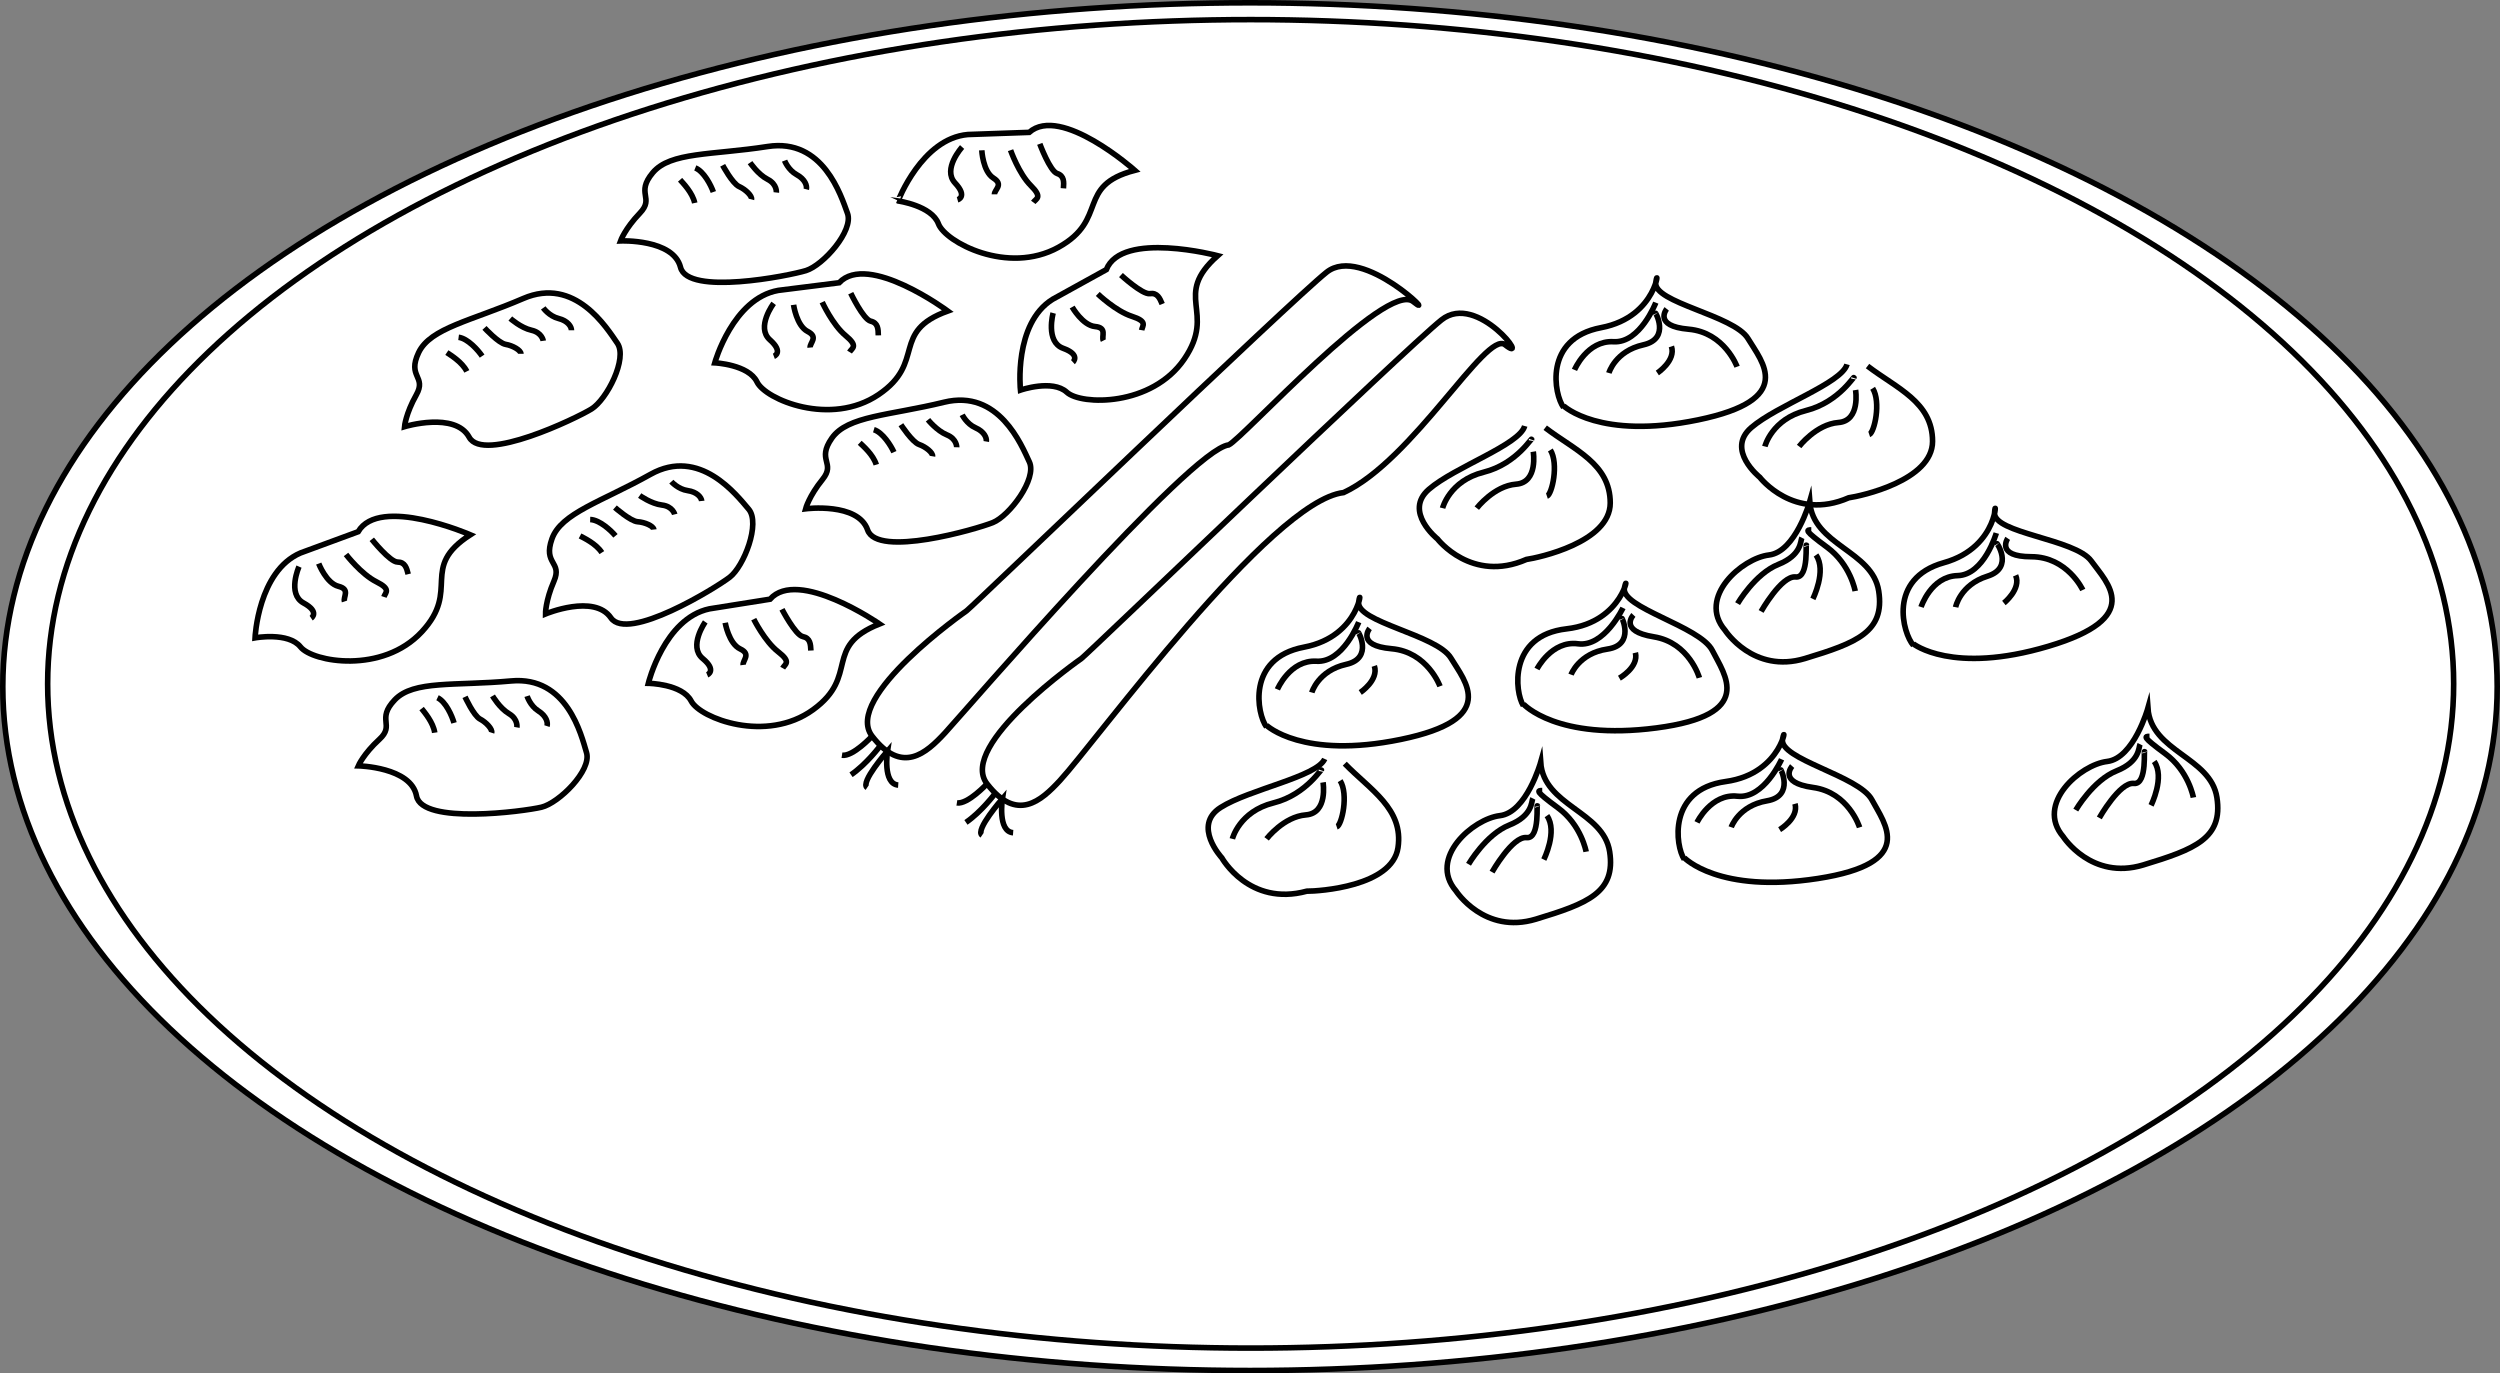 <?xml version="1.0" encoding="utf-8"?>
<!-- Generator: Adobe Illustrator 16.0.0, SVG Export Plug-In . SVG Version: 6.00 Build 0)  -->
<!DOCTYPE svg PUBLIC "-//W3C//DTD SVG 1.1//EN" "http://www.w3.org/Graphics/SVG/1.1/DTD/svg11.dtd">
<svg version="1.1" id="Layer_1" xmlns="http://www.w3.org/2000/svg" xmlns:xlink="http://www.w3.org/1999/xlink" x="0px" y="0px"
	 width="446px" height="245px" viewBox="0 0 446 245" enable-background="new 0 0 446 245" xml:space="preserve">
<rect x="0" y="0" width="446" height="245" fill="#808080" stroke="none"/>
<g>
	<ellipse fill="#FFFFFF" stroke="#000000" stroke-miterlimit="10" cx="223" cy="122.5" rx="222.5" ry="122"/>
	<ellipse fill="none" stroke="#000000" stroke-miterlimit="10" cx="223.117" cy="122" rx="214.617" ry="118.5"/>
</g>
<g>
	<path fill="none" stroke="#000000" stroke-miterlimit="10" d="M72.167,76.115c0,0,9.019-2.727,11.536,1.888
		c2.517,4.614,19.086-3.356,21.813-5.034c2.727-1.678,6.501-9.019,4.614-11.746c-1.887-2.727-7.55-11.955-16.779-7.97
		s-16.569,5.243-18.667,9.647c-2.098,4.405,1.468,4.195-0.42,7.551S72.167,76.115,72.167,76.115z"/>
	<path fill="none" stroke="#000000" stroke-miterlimit="10" d="M79.717,62.901c0.629,0.42,2.727,1.678,3.566,3.356"/>
	<path fill="none" stroke="#000000" stroke-miterlimit="10" d="M81.815,60.175c1.631,0.21,3.496,2.307,4.195,3.356"/>
	<path fill="none" stroke="#000000" stroke-miterlimit="10" d="M91.043,56.819c0,0,1.888,1.678,3.775,2.097
		c1.888,0.419,2.097,1.888,2.097,1.888"/>
	<path fill="none" stroke="#000000" stroke-miterlimit="10" d="M96.916,54.932c0,0,1.049,1.468,2.727,1.888
		c1.678,0.419,2.307,1.468,2.307,2.097"/>
	<path fill="none" stroke="#000000" stroke-miterlimit="10" d="M86.429,58.497c0,0,2.517,2.727,3.775,2.937
		c1.258,0.209,2.727,1.048,2.727,1.678"/>
</g>
<g>
	<path fill="none" stroke="#000000" stroke-miterlimit="10" d="M63.891,94.861c3.787-6.491,20.015,0.541,20.015,0.541
		c-9.196,5.95-1.623,9.736-8.655,17.31s-19.473,5.409-21.637,2.704c-2.164-2.705-8.114-1.623-8.114-1.623s0.541-11.9,8.114-15.146
		L63.891,94.861z"/>
	<path fill="none" stroke="#000000" stroke-miterlimit="10" d="M53.344,101.082c0,0-2.164,4.868,0.811,6.491
		c2.975,1.623,1.353,2.704,1.353,2.704"/>
	<path fill="none" stroke="#000000" stroke-miterlimit="10" d="M56.859,100.541c0,0,1.353,3.516,3.516,4.057
		c2.164,0.542,0.812,1.894,1.082,2.705"/>
	<path fill="none" stroke="#000000" stroke-miterlimit="10" d="M61.728,98.917c0,0,2.705,3.516,5.41,4.869
		c2.704,1.353,1.623,1.893,1.352,2.705"/>
	<path fill="none" stroke="#000000" stroke-miterlimit="10" d="M66.326,96.213c0,0,3.246,4.057,4.598,4.057s1.623,1.082,1.894,2.164
		"/>
</g>
<g>
	<path fill="none" stroke="#000000" stroke-miterlimit="10" d="M97.318,109.528c0,0,8.692-3.635,11.668,0.698
		c2.975,4.333,18.643-5.29,21.184-7.238c2.541-1.948,5.545-9.636,3.389-12.156c-2.156-2.52-8.733-11.12-17.506-6.212
		c-8.773,4.908-15.946,6.91-17.582,11.506c-1.636,4.596,1.889,4.023,0.354,7.554S97.318,109.528,97.318,109.528z"/>
	<path fill="none" stroke="#000000" stroke-miterlimit="10" d="M103.478,95.612c0.669,0.354,2.884,1.391,3.89,2.974"/>
	<path fill="none" stroke="#000000" stroke-miterlimit="10" d="M105.285,92.685c1.645,0.042,3.713,1.938,4.516,2.909"/>
	<path fill="none" stroke="#000000" stroke-miterlimit="10" d="M114.122,88.403c0,0,2.05,1.477,3.97,1.7
		c1.921,0.224,2.279,1.663,2.279,1.663"/>
	<path fill="none" stroke="#000000" stroke-miterlimit="10" d="M119.771,85.925c0,0,1.193,1.354,2.905,1.599
		c1.712,0.246,2.445,1.225,2.509,1.85"/>
	<path fill="none" stroke="#000000" stroke-miterlimit="10" d="M109.704,90.544c0,0,2.782,2.455,4.056,2.535
		c1.273,0.08,2.819,0.764,2.884,1.39"/>
</g>
<g>
	<path fill="none" stroke="#000000" stroke-miterlimit="10" d="M149.705,50.44c5.155-5.468,19.375,5.047,19.375,5.047
		c-10.302,3.72-3.78,9.118-12.341,14.908c-8.561,5.79-20.191,0.872-21.688-2.252c-1.497-3.124-7.538-3.413-7.538-3.413
		s3.214-11.47,11.325-12.922L149.705,50.44z"/>
	<path fill="none" stroke="#000000" stroke-miterlimit="10" d="M138.025,54.118c0,0-3.207,4.253-0.676,6.506
		c2.532,2.252,0.707,2.94,0.707,2.94"/>
	<path fill="none" stroke="#000000" stroke-miterlimit="10" d="M141.573,54.385c0,0,0.523,3.73,2.509,4.746
		c1.985,1.016,0.363,2.028,0.443,2.879"/>
	<path fill="none" stroke="#000000" stroke-miterlimit="10" d="M146.682,53.903c0,0,1.841,4.036,4.17,5.964
		c2.329,1.928,1.153,2.21,0.706,2.94"/>
	<path fill="none" stroke="#000000" stroke-miterlimit="10" d="M151.771,52.307c0,0,2.246,4.685,3.563,4.99
		c1.317,0.305,1.337,1.42,1.356,2.535"/>
</g>
<g>
	<path fill="none" stroke="#000000" stroke-miterlimit="10" d="M172.433,108.972c0,0-22.178,15.448-16.851,22.354
		c5.328,6.907,9.611,3.101,13.033-0.607s43.692-50.562,50.591-51.346c2.489-1.157,28.104-29.399,32.906-25.577
		s-9.035-10.329-15.444-5.233S173.562,108.146,172.433,108.972z"/>
	<path fill="none" stroke="#000000" stroke-miterlimit="10" d="M155.582,131.327c0,0-3.421,3.708-5.377,3.407"/>
	<path fill="none" stroke="#000000" stroke-miterlimit="10" d="M157.005,133.087c0,0-2.426,3.246-5.182,5.131"/>
	<path fill="none" stroke="#000000" stroke-miterlimit="10" d="M154.704,140.511c-1.325-0.897,3.626-6.526,3.626-6.526
		s-0.905,5.868,1.913,6.071"/>
</g>
<g>
	<path fill="none" stroke="#000000" stroke-miterlimit="10" d="M192.933,117.472c0,0-22.178,15.448-16.851,22.354
		c5.328,6.907,9.611,3.101,13.033-0.607c6.355-6.887,37.602-49.869,50.592-51.346c12.387-5.756,25.471-29.018,28.793-26.374
		c4.802,3.822-4.923-9.532-11.332-4.437C250.76,62.159,194.062,116.646,192.933,117.472z"/>
	<path fill="none" stroke="#000000" stroke-miterlimit="10" d="M176.082,139.827c0,0-3.421,3.708-5.377,3.407"/>
	<path fill="none" stroke="#000000" stroke-miterlimit="10" d="M177.505,141.587c0,0-2.426,3.246-5.182,5.131"/>
	<path fill="none" stroke="#000000" stroke-miterlimit="10" d="M175.204,149.011c-1.325-0.897,3.626-6.526,3.626-6.526
		s-0.905,5.868,1.913,6.071"/>
</g>
<g>
	<path fill="none" stroke="#000000" stroke-miterlimit="10" d="M63.927,136.625c0,0,9.419,0.212,10.377,5.381
		c0.957,5.168,19.184,2.745,22.297,1.998s8.983-6.55,8.037-9.729c-0.946-3.178-3.459-13.71-13.469-12.792
		c-10.01,0.918-17.378-0.168-20.741,3.366c-3.363,3.534,0.091,4.443-2.747,7.046C64.844,134.498,63.927,136.625,63.927,136.625z"/>
	<path fill="none" stroke="#000000" stroke-miterlimit="10" d="M75.212,126.414c0.467,0.595,2.07,2.443,2.345,4.298"/>
	<path fill="none" stroke="#000000" stroke-miterlimit="10" d="M78.053,124.475c1.485,0.707,2.605,3.28,2.943,4.494"/>
	<path fill="none" stroke="#000000" stroke-miterlimit="10" d="M87.867,124.155c0,0,1.273,2.182,2.937,3.167
		c1.664,0.985,1.406,2.446,1.406,2.446"/>
	<path fill="none" stroke="#000000" stroke-miterlimit="10" d="M94.036,124.187c0,0,0.54,1.722,2.004,2.642
		c1.465,0.92,1.736,2.113,1.541,2.71"/>
	<path fill="none" stroke="#000000" stroke-miterlimit="10" d="M82.96,124.315c0,0,1.544,3.374,2.676,3.965
		c1.131,0.59,2.265,1.844,2.07,2.442"/>
</g>
<g>
	<path fill="none" stroke="#000000" stroke-miterlimit="10" d="M137.376,106.896c4.974-5.633,19.529,4.414,19.529,4.414
		c-10.175,4.053-3.481,9.236-11.849,15.302s-20.152,1.529-21.75-1.544c-1.598-3.073-7.645-3.166-7.645-3.166
		s2.839-11.569,10.897-13.284L137.376,106.896z"/>
	<path fill="none" stroke="#000000" stroke-miterlimit="10" d="M125.823,110.953c0,0-3.067,4.356-0.464,6.525
		c2.604,2.169,0.803,2.915,0.803,2.915"/>
	<path fill="none" stroke="#000000" stroke-miterlimit="10" d="M129.376,111.104c0,0,0.645,3.711,2.663,4.662
		c2.017,0.951,0.429,2.015,0.537,2.863"/>
	<path fill="none" stroke="#000000" stroke-miterlimit="10" d="M134.467,110.456c0,0,1.972,3.974,4.363,5.826
		c2.39,1.852,1.225,2.172,0.802,2.916"/>
	<path fill="none" stroke="#000000" stroke-miterlimit="10" d="M139.502,108.695c0,0,2.397,4.609,3.723,4.872
		c1.327,0.262,1.383,1.376,1.438,2.49"/>
</g>
<g>
	<path fill="none" stroke="#000000" stroke-miterlimit="10" d="M143.725,90.767c0,0,9.347-1.186,11.061,3.784
		c1.712,4.969,19.378-0.129,22.346-1.329c2.968-1.201,7.914-7.81,6.506-10.813c-1.407-3.003-5.453-13.045-15.216-10.654
		c-9.764,2.392-17.211,2.409-20.013,6.403s0.749,4.381-1.672,7.375C144.316,88.527,143.725,90.767,143.725,90.767z"/>
	<path fill="none" stroke="#000000" stroke-miterlimit="10" d="M153.371,78.996c0.551,0.519,2.409,2.109,2.957,3.903"/>
	<path fill="none" stroke="#000000" stroke-miterlimit="10" d="M155.894,76.657c1.574,0.479,3.062,2.857,3.577,4.008"/>
	<path fill="none" stroke="#000000" stroke-miterlimit="10" d="M165.552,74.886c0,0,1.582,1.969,3.374,2.697
		c1.792,0.728,1.753,2.21,1.753,2.21"/>
	<path fill="none" stroke="#000000" stroke-miterlimit="10" d="M171.657,74.002c0,0,0.79,1.623,2.374,2.316
		c1.585,0.693,2.03,1.832,1.925,2.452"/>
	<path fill="none" stroke="#000000" stroke-miterlimit="10" d="M160.723,75.771c0,0,2.027,3.108,3.234,3.524
		c1.206,0.416,2.514,1.488,2.409,2.109"/>
</g>
<g>
	<path fill="none" stroke="#000000" stroke-miterlimit="10" d="M197.366,48.101c2.763-6.988,19.867-2.488,19.867-2.488
		c-8.191,7.271-0.133,9.87-5.941,18.418c-5.807,8.549-18.432,8.289-20.979,5.941c-2.547-2.347-8.266-0.378-8.266-0.378
		s-1.263-11.845,5.733-16.197L197.366,48.101z"/>
	<path fill="none" stroke="#000000" stroke-miterlimit="10" d="M187.879,55.843c0,0-1.403,5.139,1.782,6.294
		c3.187,1.154,1.746,2.469,1.746,2.469"/>
	<path fill="none" stroke="#000000" stroke-miterlimit="10" d="M191.273,54.776c0,0,1.868,3.271,4.088,3.479
		c2.221,0.208,1.089,1.749,1.478,2.51"/>
	<path fill="none" stroke="#000000" stroke-miterlimit="10" d="M195.84,52.437c0,0,3.205,3.067,6.083,3.996
		c2.877,0.929,1.89,1.626,1.745,2.469"/>
	<path fill="none" stroke="#000000" stroke-miterlimit="10" d="M199.977,49.069c0,0,3.821,3.52,5.158,3.315
		c1.336-0.204,1.768,0.824,2.198,1.853"/>
</g>
<g>
	<path fill="none" stroke="#000000" stroke-miterlimit="10" d="M110.71,42.978c0,0,9.414-0.385,10.697,4.713
		c1.282,5.097,19.319,1.524,22.378,0.582c3.06-0.943,8.55-7.106,7.405-10.219c-1.146-3.112-4.321-13.463-14.252-11.913
		c-9.932,1.55-17.354,0.933-20.486,4.673s0.372,4.428-2.295,7.206S110.71,42.978,110.71,42.978z"/>
	<path fill="none" stroke="#000000" stroke-miterlimit="10" d="M121.325,32.073c0.504,0.564,2.221,2.307,2.613,4.141"/>
	<path fill="none" stroke="#000000" stroke-miterlimit="10" d="M124.038,29.957c1.527,0.611,2.808,3.108,3.222,4.299"/>
	<path fill="none" stroke="#000000" stroke-miterlimit="10" d="M133.812,29.017c0,0,1.408,2.097,3.131,2.975
		c1.723,0.878,1.559,2.352,1.559,2.352"/>
	<path fill="none" stroke="#000000" stroke-miterlimit="10" d="M139.97,28.657c0,0,0.648,1.684,2.168,2.51
		c1.52,0.826,1.867,1.999,1.709,2.607"/>
	<path fill="none" stroke="#000000" stroke-miterlimit="10" d="M128.925,29.487c0,0,1.754,3.27,2.921,3.788
		c1.166,0.517,2.378,1.697,2.22,2.306"/>
</g>
<g>
	<path fill="none" stroke="#000000" stroke-miterlimit="10" d="M183.606,23.616c5.626-4.981,18.843,6.771,18.843,6.771
		c-10.595,2.778-4.585,8.741-13.633,13.737c-9.047,4.995-20.188-0.949-21.397-4.195c-1.21-3.245-7.2-4.078-7.2-4.078
		S164.452,24.716,172.66,24L183.606,23.616z"/>
	<path fill="none" stroke="#000000" stroke-miterlimit="10" d="M171.643,26.228c0,0-3.577,3.948-1.258,6.419
		c2.318,2.471,0.439,2.991,0.439,2.991"/>
	<path fill="none" stroke="#000000" stroke-miterlimit="10" d="M175.151,26.813c0,0,0.186,3.762,2.072,4.953
		c1.886,1.19,0.179,2.052,0.182,2.907"/>
	<path fill="none" stroke="#000000" stroke-miterlimit="10" d="M180.283,26.793c0,0,1.471,4.185,3.617,6.316
		c2.146,2.13,0.95,2.305,0.439,2.992"/>
	<path fill="none" stroke="#000000" stroke-miterlimit="10" d="M185.496,25.662c0,0,1.815,4.868,3.099,5.291
		c1.284,0.423,1.204,1.535,1.122,2.647"/>
</g>
<g>
	<path fill="none" stroke="#000000" stroke-miterlimit="10" d="M278.938,72.398c0,0,6.414,6.136,23.984,2.51
		c17.57-3.626,11.436-10.319,8.925-14.502c-2.51-4.184-17.013-6.415-16.454-10.041c0.557-3.625,0.557,6.136-9.762,8.088
		c-10.319,1.953-8.367,11.993-6.693,14.224"/>
	<path fill="none" stroke="#000000" stroke-miterlimit="10" d="M280.889,65.984c0,0,2.232-5.299,6.973-5.02
		c4.742,0.279,7.531-6.973,7.531-6.973"/>
	<path fill="none" stroke="#000000" stroke-miterlimit="10" d="M287.025,66.542c0,0,1.115-3.904,6.135-5.02
		c5.021-1.115,1.953-6.136,2.232-5.578"/>
	<path fill="none" stroke="#000000" stroke-miterlimit="10" d="M309.895,65.426c0,0-2.23-6.136-8.646-6.694
		c-6.414-0.558-3.904-3.625-3.904-3.625"/>
	<path fill="none" stroke="#000000" stroke-miterlimit="10" d="M295.671,66.542c0,0,3.347-2.231,2.511-4.741"/>
</g>
<g>
	<path fill="none" stroke="#000000" stroke-miterlimit="10" d="M341.323,114.849c0,0,6.916,5.564,24.111,0.446
		c17.194-5.118,10.509-11.261,7.648-15.214c-2.858-3.953-17.499-4.934-17.254-8.593c0.244-3.66,1.081,6.065-9.032,8.895
		c-10.114,2.83-7.309,12.666-5.45,14.745"/>
	<path fill="none" stroke="#000000" stroke-miterlimit="10" d="M342.717,108.291c0,0,1.771-5.47,6.518-5.599
		c4.748-0.128,6.905-7.592,6.905-7.592"/>
	<path fill="none" stroke="#000000" stroke-miterlimit="10" d="M348.879,108.32c0,0,0.776-3.985,5.683-5.527
		c4.907-1.542,1.42-6.28,1.746-5.748"/>
	<path fill="none" stroke="#000000" stroke-miterlimit="10" d="M371.568,105.25c0,0-2.748-5.922-9.188-5.928
		c-6.438-0.006-4.2-3.278-4.2-3.278"/>
	<path fill="none" stroke="#000000" stroke-miterlimit="10" d="M357.493,107.58c0,0,3.143-2.51,2.095-4.939"/>
</g>
<g>
	<path fill="none" stroke="#000000" stroke-miterlimit="10" d="M333.168,65.305c5.188,3.968,11.598,6.41,11.598,13.429
		c0,7.02-12.818,9.767-14.955,10.072c-9.768,4.273-15.871-3.662-15.871-3.662s-6.104-4.884-1.525-8.851
		c4.578-3.968,16.176-7.936,17.091-11.293"/>
	<path fill="none" stroke="#000000" stroke-miterlimit="10" d="M314.855,79.65c0,0,1.221-4.883,7.324-6.409
		c6.104-1.526,8.852-6.715,8.547-5.799"/>
	<path fill="none" stroke="#000000" stroke-miterlimit="10" d="M320.959,79.65c0,0,3.053-3.968,7.02-4.273
		c3.969-0.305,3.053-5.799,3.053-5.799"/>
	<path fill="none" stroke="#000000" stroke-miterlimit="10" d="M333.473,77.514c0.916-0.305,2.137-5.799,0.61-8.241"/>
</g>
<g>
	<path fill="none" stroke="#000000" stroke-miterlimit="10" d="M225.938,129.398c0,0,6.414,6.136,23.984,2.51
		c17.57-3.626,11.436-10.319,8.925-14.502c-2.51-4.184-17.013-6.415-16.454-10.041c0.557-3.625,0.557,6.136-9.762,8.088
		c-10.319,1.953-8.367,11.993-6.693,14.224"/>
	<path fill="none" stroke="#000000" stroke-miterlimit="10" d="M227.889,122.984c0,0,2.232-5.299,6.973-5.02
		c4.742,0.279,7.531-6.973,7.531-6.973"/>
	<path fill="none" stroke="#000000" stroke-miterlimit="10" d="M234.025,123.542c0,0,1.115-3.904,6.135-5.02
		c5.021-1.115,1.953-6.136,2.232-5.578"/>
	<path fill="none" stroke="#000000" stroke-miterlimit="10" d="M256.895,122.426c0,0-2.23-6.136-8.646-6.694
		c-6.414-0.558-3.904-3.625-3.904-3.625"/>
	<path fill="none" stroke="#000000" stroke-miterlimit="10" d="M242.671,123.542c0,0,3.347-2.231,2.511-4.741"/>
</g>
<g>
	<path fill="none" stroke="#000000" stroke-miterlimit="10" d="M275.668,76.305c5.188,3.968,11.598,6.41,11.598,13.429
		c0,7.02-12.818,9.767-14.955,10.072c-9.768,4.273-15.871-3.662-15.871-3.662s-6.104-4.884-1.525-8.851
		c4.578-3.968,16.176-7.936,17.091-11.293"/>
	<path fill="none" stroke="#000000" stroke-miterlimit="10" d="M257.355,90.65c0,0,1.221-4.883,7.324-6.409
		c6.104-1.526,8.852-6.715,8.547-5.799"/>
	<path fill="none" stroke="#000000" stroke-miterlimit="10" d="M263.459,90.65c0,0,3.053-3.968,7.02-4.273
		c3.969-0.305,3.053-5.799,3.053-5.799"/>
	<path fill="none" stroke="#000000" stroke-miterlimit="10" d="M275.973,88.514c0.916-0.305,2.137-5.799,0.61-8.241"/>
</g>
<g>
	<path fill="none" stroke="#000000" stroke-miterlimit="10" d="M239.906,136.236c4.548,4.687,10.529,8.044,9.498,14.987
		c-1.031,6.944-14.114,7.777-16.272,7.765c-10.289,2.792-15.161-5.954-15.161-5.954s-5.32-5.728-0.208-8.979
		s17.167-5.473,18.565-8.659"/>
	<path fill="none" stroke="#000000" stroke-miterlimit="10" d="M219.855,149.65c0,0,1.221-4.883,7.324-6.409
		c6.104-1.526,8.852-6.715,8.547-5.799"/>
	<path fill="none" stroke="#000000" stroke-miterlimit="10" d="M225.959,149.65c0,0,3.053-3.968,7.02-4.273
		c3.969-0.305,3.053-5.799,3.053-5.799"/>
	<path fill="none" stroke="#000000" stroke-miterlimit="10" d="M238.473,147.514c0.916-0.305,2.137-5.799,0.61-8.241"/>
</g>
<g>
	<path fill="none" stroke="#000000" stroke-miterlimit="10" d="M271.783,125.606c0,0,5.948,6.588,23.736,4.256
		c17.789-2.333,12.159-9.456,9.961-13.812c-2.197-4.356-16.498-7.641-15.676-11.216c0.819-3.575,0.106,6.16-10.327,7.353
		c-10.435,1.193-9.221,11.349-7.715,13.696"/>
	<path fill="none" stroke="#000000" stroke-miterlimit="10" d="M274.198,119.351c0,0,2.613-5.122,7.32-4.497
		c4.709,0.625,8.021-6.404,8.021-6.404"/>
	<path fill="none" stroke="#000000" stroke-miterlimit="10" d="M280.277,120.355c0,0,1.397-3.812,6.485-4.558
		c5.09-0.745,2.396-5.977,2.634-5.399"/>
	<path fill="none" stroke="#000000" stroke-miterlimit="10" d="M303.167,120.915c0,0-1.776-6.282-8.134-7.308
		c-6.356-1.025-3.63-3.901-3.63-3.901"/>
	<path fill="none" stroke="#000000" stroke-miterlimit="10" d="M288.899,120.987c0,0,3.501-1.98,2.851-4.545"/>
</g>
<g>
	<path fill="none" stroke="#000000" stroke-miterlimit="10" d="M259.748,158.94c0,0,5.035,7.833,14.268,5.035
		c9.231-2.797,14.268-4.755,13.148-12.029c-1.119-7.273-11.75-8.113-12.31-15.946c0,0-2.518,8.952-7.273,9.512
		S254.713,153.065,259.748,158.94z"/>
	<path fill="none" stroke="#000000" stroke-miterlimit="10" d="M261.986,154.184c0,0,3.077-5.315,7.273-6.994
		c4.196-1.678,3.916-4.196,4.196-4.756"/>
	<path fill="none" stroke="#000000" stroke-miterlimit="10" d="M266.182,155.583c0,0,3.638-6.434,6.155-6.154
		s1.679-6.714,1.958-5.595"/>
	<path fill="none" stroke="#000000" stroke-miterlimit="10" d="M282.967,151.946c0,0-0.838-4.756-5.035-7.833
		c-4.195-3.077-3.637-3.077-2.797-3.077"/>
	<path fill="none" stroke="#000000" stroke-miterlimit="10" d="M275.414,153.345c0,0,2.518-5.036,0.56-7.833"/>
</g>
<g>
	<path fill="none" stroke="#000000" stroke-miterlimit="10" d="M307.748,112.44c0,0,5.035,7.833,14.268,5.035
		c9.231-2.797,14.268-4.755,13.148-12.029c-1.119-7.273-11.75-8.113-12.31-15.946c0,0-2.518,8.952-7.273,9.512
		S302.713,106.565,307.748,112.44z"/>
	<path fill="none" stroke="#000000" stroke-miterlimit="10" d="M309.986,107.684c0,0,3.077-5.315,7.273-6.994
		c4.196-1.678,3.916-4.196,4.196-4.756"/>
	<path fill="none" stroke="#000000" stroke-miterlimit="10" d="M314.182,109.083c0,0,3.638-6.434,6.155-6.154
		s1.679-6.714,1.958-5.595"/>
	<path fill="none" stroke="#000000" stroke-miterlimit="10" d="M330.967,105.446c0,0-0.838-4.756-5.035-7.833
		c-4.195-3.077-3.637-3.077-2.797-3.077"/>
	<path fill="none" stroke="#000000" stroke-miterlimit="10" d="M323.414,106.845c0,0,2.518-5.036,0.56-7.833"/>
</g>
<g>
	<path fill="none" stroke="#000000" stroke-miterlimit="10" d="M300.48,153.021c0,0,6.1,6.448,23.829,3.705
		c17.729-2.745,11.937-9.736,9.638-14.039c-2.298-4.304-16.671-7.256-15.933-10.849c0.737-3.593,0.25,6.156-10.153,7.59
		c-10.403,1.435-8.955,11.56-7.395,13.872"/>
	<path fill="none" stroke="#000000" stroke-miterlimit="10" d="M302.749,146.712c0,0,2.494-5.181,7.215-4.666
		c4.723,0.515,7.87-6.588,7.87-6.588"/>
	<path fill="none" stroke="#000000" stroke-miterlimit="10" d="M308.851,147.575c0,0,1.309-3.844,6.378-4.708
		c5.07-0.863,2.257-6.031,2.508-5.459"/>
	<path fill="none" stroke="#000000" stroke-miterlimit="10" d="M331.747,147.603c0,0-1.922-6.239-8.302-7.117
		c-6.378-0.877-3.719-3.816-3.719-3.816"/>
	<path fill="none" stroke="#000000" stroke-miterlimit="10" d="M317.485,148.007c0,0,3.454-2.061,2.744-4.61"/>
</g>
<g>
	<path fill="none" stroke="#000000" stroke-miterlimit="10" d="M368.081,149.273c0,0,5.035,7.833,14.268,5.035
		c9.231-2.797,14.268-4.755,13.148-12.029c-1.119-7.273-11.75-8.113-12.31-15.946c0,0-2.518,8.952-7.273,9.512
		S363.046,143.398,368.081,149.273z"/>
	<path fill="none" stroke="#000000" stroke-miterlimit="10" d="M370.319,144.518c0,0,3.077-5.315,7.273-6.994
		c4.196-1.678,3.916-4.196,4.196-4.756"/>
	<path fill="none" stroke="#000000" stroke-miterlimit="10" d="M374.515,145.916c0,0,3.638-6.434,6.155-6.154
		s1.679-6.714,1.958-5.595"/>
	<path fill="none" stroke="#000000" stroke-miterlimit="10" d="M391.3,142.279c0,0-0.838-4.756-5.035-7.833
		c-4.195-3.077-3.637-3.077-2.797-3.077"/>
	<path fill="none" stroke="#000000" stroke-miterlimit="10" d="M383.747,143.678c0,0,2.518-5.036,0.56-7.833"/>
</g>
</svg>
